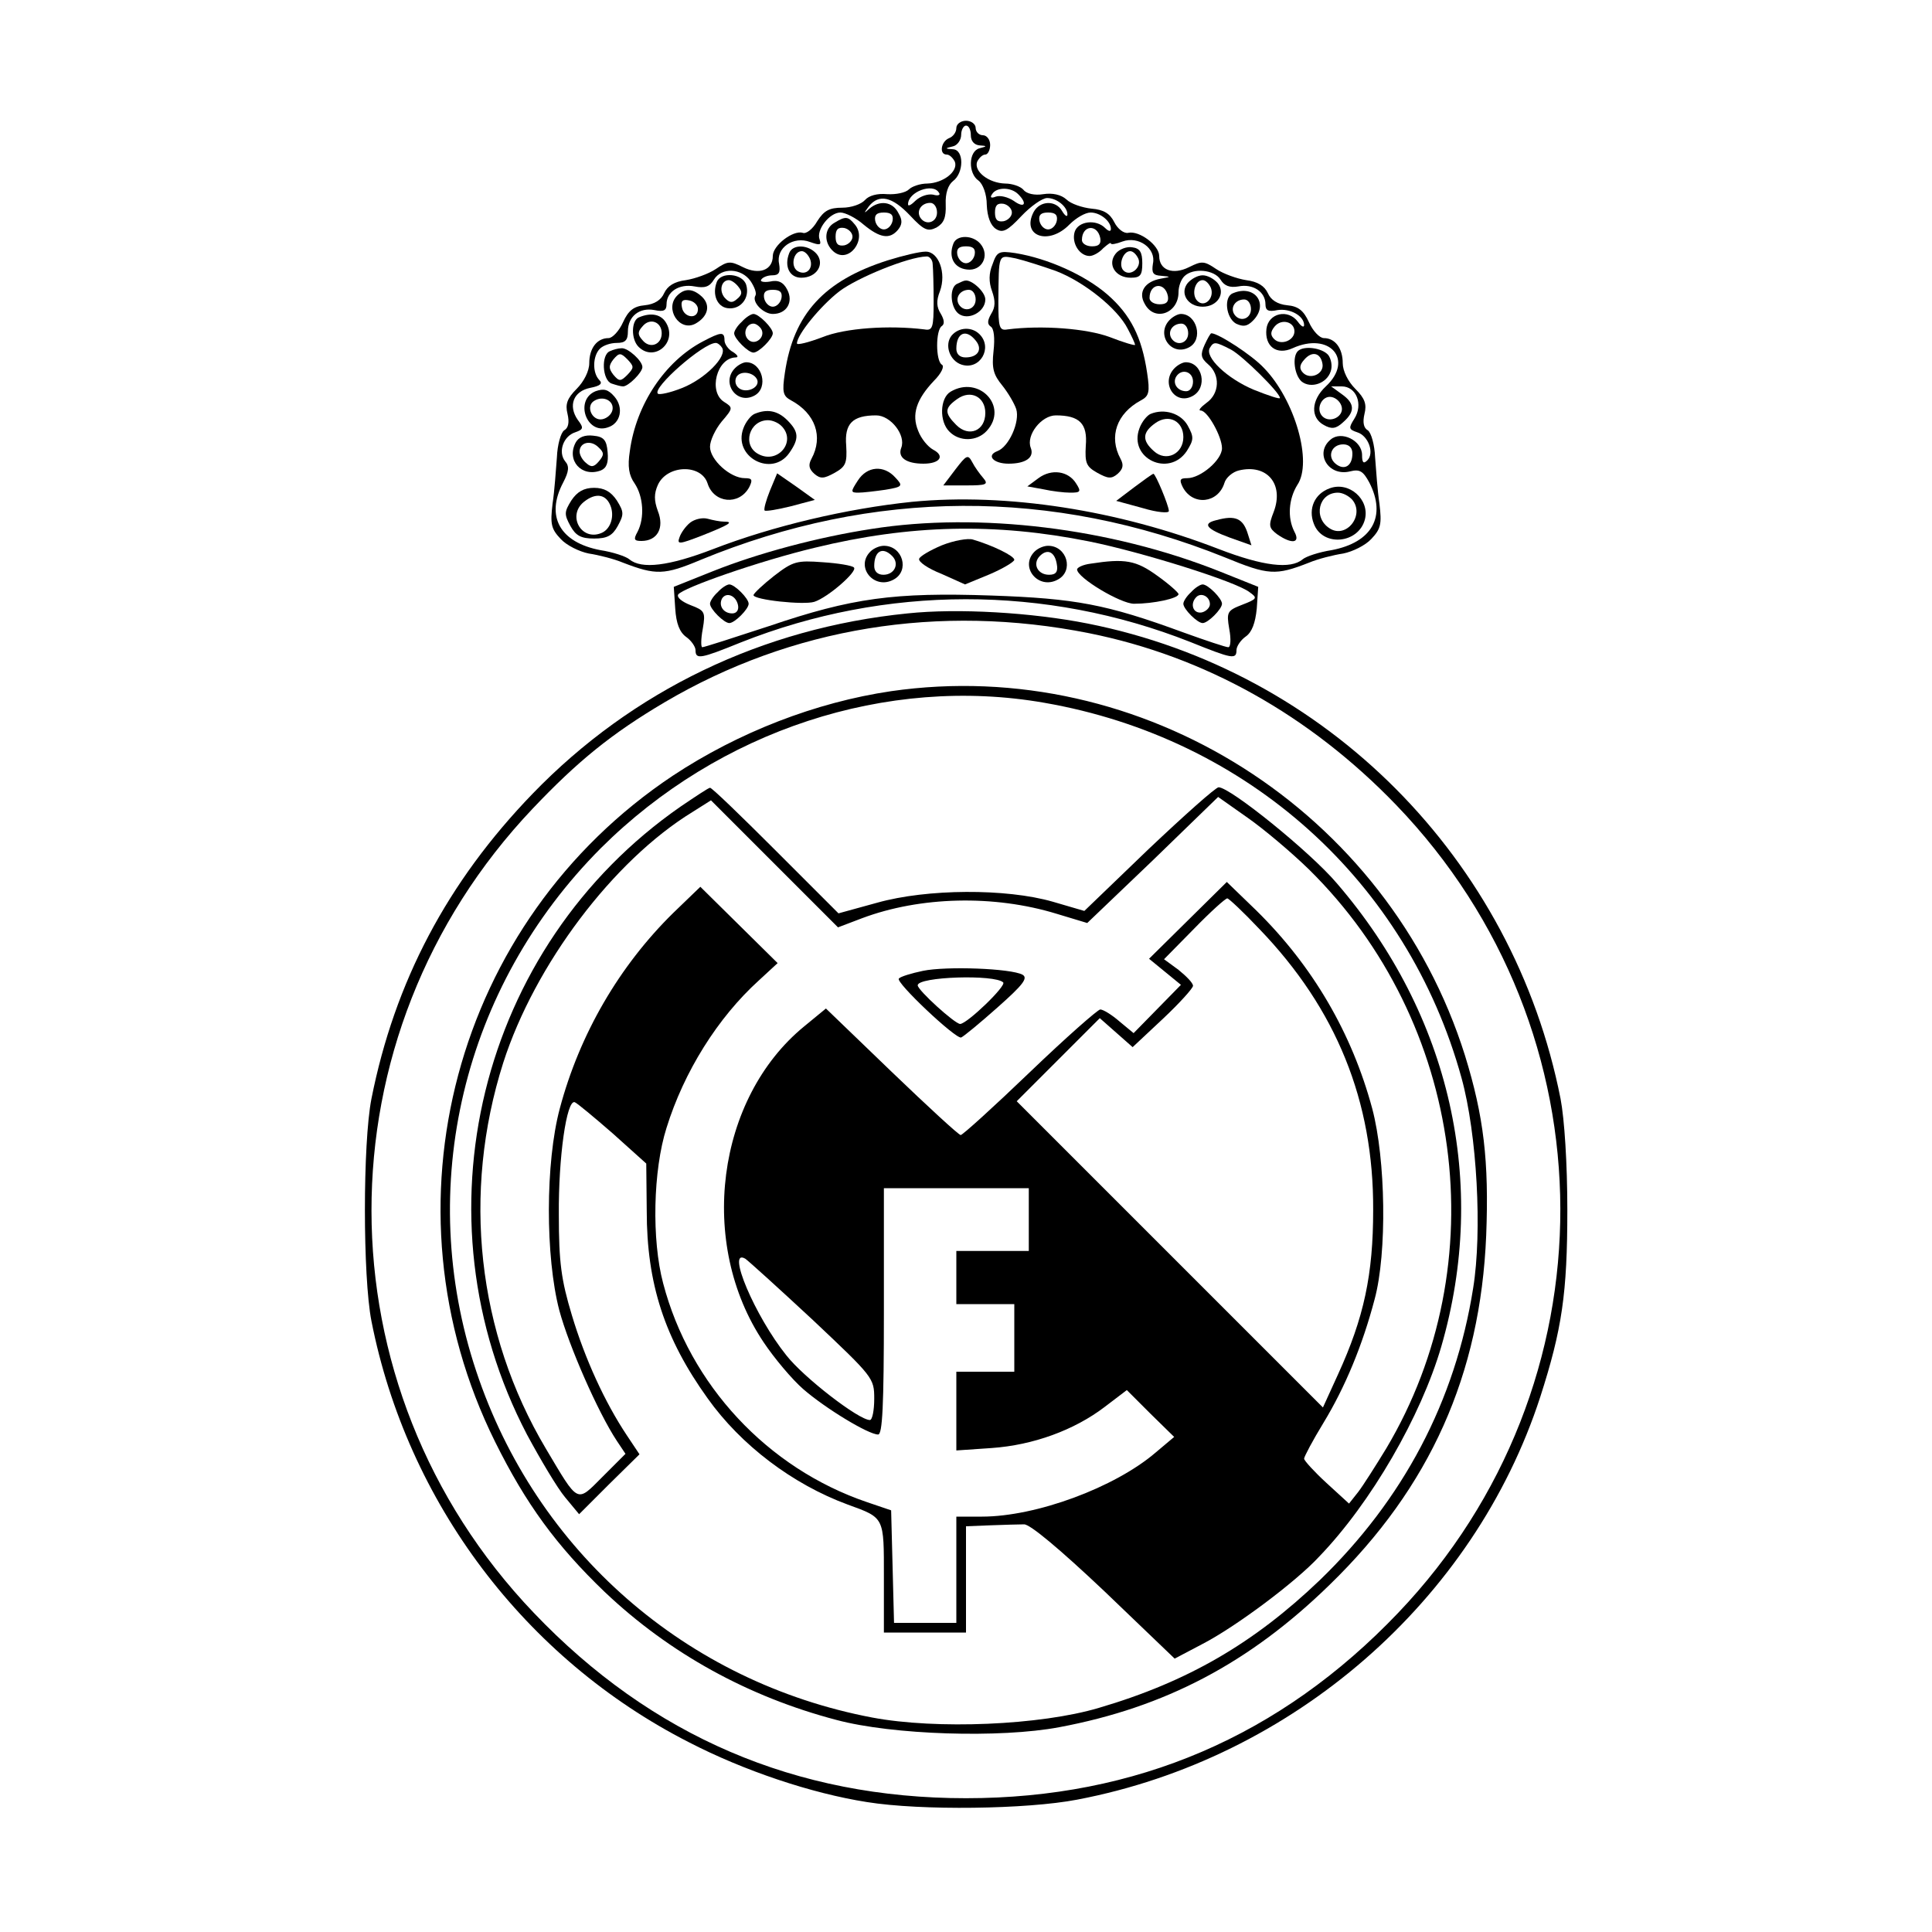 <?xml version="1.0" standalone="no"?>
<!DOCTYPE svg PUBLIC "-//W3C//DTD SVG 20010904//EN"
 "http://www.w3.org/TR/2001/REC-SVG-20010904/DTD/svg10.dtd">
<svg version="1.0" xmlns="http://www.w3.org/2000/svg"
 width="400pt" height="400pt" viewBox="0 0 400 400"
 preserveAspectRatio="xMidYMid meet">

<g transform="translate(0,400) scale(0.1,-0.1)"
fill="#000000" stroke="none">
<path d="M1980 3735 c0 -9 -7 -18 -15 -21 -17 -7 -21 -34 -5 -34 6 0 13 -7 17
-15 7 -20 -24 -44 -57 -45 -15 0 -32 -6 -38 -12 -7 -7 -27 -11 -45 -10 -21 2
-38 -3 -46 -12 -8 -9 -29 -16 -47 -16 -27 0 -38 -6 -52 -28 -9 -16 -23 -27
-30 -24 -20 6 -62 -26 -62 -48 0 -29 -28 -40 -62 -23 -26 13 -31 13 -56 -4
-15 -10 -43 -20 -62 -23 -24 -3 -38 -12 -45 -27 -6 -14 -20 -23 -40 -25 -23
-2 -34 -11 -45 -35 -8 -18 -22 -33 -30 -33 -24 0 -40 -21 -40 -52 0 -16 -11
-38 -26 -53 -20 -20 -24 -32 -19 -52 4 -17 2 -29 -7 -34 -7 -5 -14 -30 -15
-56 -2 -26 -5 -70 -9 -96 -5 -42 -3 -52 17 -73 12 -13 38 -26 58 -30 20 -3 52
-11 71 -19 68 -26 85 -26 161 6 357 147 727 149 1085 5 90 -37 105 -38 174
-11 19 8 51 16 71 19 20 4 46 17 58 30 20 21 22 31 17 73 -4 26 -7 70 -9 96
-1 26 -8 51 -15 56 -9 5 -11 17 -7 34 5 20 1 32 -19 52 -15 15 -26 37 -26 53
0 31 -16 52 -39 52 -9 0 -23 15 -31 33 -11 24 -22 33 -45 35 -20 2 -34 11 -40
25 -7 15 -21 24 -45 27 -19 3 -47 13 -62 23 -25 17 -30 17 -56 4 -34 -17 -62
-6 -62 23 0 22 -41 53 -64 48 -9 -2 -22 8 -29 22 -9 18 -22 26 -47 28 -19 2
-43 10 -52 19 -11 10 -29 14 -48 11 -18 -3 -35 1 -41 9 -6 7 -23 13 -38 13
-34 1 -65 25 -58 45 4 8 11 15 17 15 5 0 10 9 10 20 0 11 -7 20 -15 20 -8 0
-15 7 -15 15 0 8 -9 15 -20 15 -11 0 -20 -7 -20 -15z m30 -15 c0 -12 7 -20 18
-21 16 -1 16 -2 0 -6 -23 -6 -24 -52 -2 -67 9 -7 17 -28 17 -50 1 -25 8 -43
19 -50 14 -9 24 -4 53 27 19 20 43 37 53 37 20 0 42 -18 42 -34 0 -6 -5 -3
-11 7 -13 23 -46 22 -59 -2 -26 -50 31 -70 74 -26 14 14 33 25 44 25 20 0 42
-18 42 -34 0 -6 -5 -5 -12 2 -19 19 -56 14 -63 -8 -7 -23 10 -50 31 -50 7 0
20 7 28 16 9 8 16 13 16 10 0 -3 11 -1 24 4 33 12 70 -14 63 -46 -3 -19 0 -24
17 -25 21 -2 21 -2 -1 -6 -33 -6 -47 -28 -33 -52 20 -38 70 -20 70 24 0 12 5
26 12 33 18 18 62 14 75 -7 8 -13 19 -17 37 -14 30 6 56 -11 56 -37 0 -13 6
-16 25 -12 26 4 55 -12 55 -31 0 -6 -6 -3 -13 7 -20 27 -61 18 -65 -15 -4 -36
21 -55 54 -40 77 35 128 -24 69 -79 -31 -29 -32 -65 -4 -80 16 -9 25 -8 40 6
25 22 24 39 -3 58 l-22 16 22 0 c30 0 45 -37 26 -67 -12 -19 -12 -22 6 -28 23
-7 36 -43 21 -58 -8 -8 -11 -5 -11 11 0 30 -43 51 -65 32 -34 -28 -5 -77 40
-66 20 5 27 1 40 -23 36 -70 6 -124 -78 -140 -26 -4 -53 -13 -60 -19 -25 -21
-82 -14 -173 21 -209 81 -440 117 -636 98 -135 -14 -288 -50 -412 -98 -91 -35
-148 -42 -173 -21 -7 6 -34 15 -60 19 -84 16 -114 70 -77 140 12 23 13 34 4
44 -15 19 -4 52 21 60 17 6 18 9 5 26 -20 29 -9 59 26 66 21 4 26 9 19 16 -15
15 -14 50 1 65 7 7 22 12 35 12 18 0 23 6 23 24 0 31 24 50 55 44 19 -4 25 -1
25 12 0 26 26 43 58 37 21 -4 31 -1 40 14 16 26 57 24 76 -3 8 -12 13 -25 10
-30 -8 -13 16 -38 36 -38 29 0 43 25 30 50 -8 16 -19 21 -36 17 -13 -2 -21 0
-18 4 3 5 13 9 23 9 14 0 17 6 14 24 -7 33 30 58 64 45 20 -7 24 -7 20 5 -8
19 20 56 43 56 10 0 32 -11 48 -25 34 -28 54 -31 71 -11 9 11 10 20 1 35 -12
24 -39 27 -60 9 -12 -11 -12 -10 -1 5 21 26 48 20 85 -19 29 -31 37 -34 55
-25 15 9 20 20 19 48 -1 23 5 40 15 48 23 17 23 65 0 66 -17 1 -17 2 0 6 9 2
17 13 17 24 0 10 5 19 10 19 6 0 10 -9 10 -20z m-66 -119 c4 -5 -2 -7 -12 -4
-11 2 -26 -3 -36 -12 -9 -9 -16 -13 -16 -8 0 26 52 45 64 24z m164 -3 c20 -20
13 -30 -9 -14 -12 8 -28 12 -37 9 -10 -4 -13 -2 -8 5 9 15 39 15 54 0z m-168
-38 c0 -21 -24 -28 -35 -10 -8 14 3 30 21 30 8 0 14 -9 14 -20z m155 0 c0 -8
-8 -16 -17 -18 -13 -2 -18 3 -18 18 0 15 5 20 18 18 9 -2 17 -10 17 -18z
m-247 -17 c-2 -10 -10 -18 -18 -18 -8 0 -16 8 -18 18 -2 12 3 17 18 17 15 0
20 -5 18 -17z m340 0 c-2 -10 -10 -18 -18 -18 -8 0 -16 8 -18 18 -2 12 3 17
18 17 15 0 20 -5 18 -17z m90 -36 c2 -12 -3 -17 -17 -17 -12 0 -21 6 -21 13 0
31 32 34 38 4z m140 -120 c2 -12 -3 -17 -17 -17 -12 0 -21 6 -21 13 0 31 32
34 38 4z m-800 -4 c-2 -10 -10 -18 -18 -18 -8 0 -16 8 -18 18 -2 12 3 17 18
17 15 0 20 -5 18 -17z m1062 -69 c0 -19 -28 -30 -42 -16 -8 8 -8 15 1 26 14
17 41 10 41 -10z m98 -157 c4 -20 -25 -34 -40 -19 -15 15 -1 44 19 40 10 -2
19 -11 21 -21z m22 -96 c0 -26 -17 -36 -35 -21 -18 15 -8 40 16 40 12 0 19 -7
19 -19z"/>
<path d="M1728 3539 c-22 -12 -23 -42 -2 -60 31 -26 70 25 44 56 -14 17 -19
18 -42 4z m37 -29 c0 -8 -8 -16 -17 -18 -13 -2 -18 3 -18 18 0 15 5 20 18 18
9 -2 17 -10 17 -18z"/>
<path d="M1974 3496 c-11 -28 1 -51 28 -54 31 -4 48 29 28 53 -16 19 -49 19
-56 1z m44 -23 c-2 -10 -10 -18 -18 -18 -8 0 -16 8 -18 18 -2 12 3 17 18 17
15 0 20 -5 18 -17z"/>
<path d="M1634 3476 c-11 -28 1 -51 25 -51 32 0 49 28 32 49 -17 20 -50 21
-57 2z m43 -12 c8 -20 -8 -36 -26 -25 -15 10 -8 41 9 41 6 0 13 -7 17 -16z"/>
<path d="M2310 3475 c-18 -22 -1 -50 31 -50 20 0 24 5 24 30 0 23 -5 31 -21
33 -11 2 -27 -4 -34 -13z m47 -11 c7 -18 -17 -38 -31 -24 -11 11 -1 40 14 40
6 0 13 -7 17 -16z"/>
<path d="M1838 3461 c-132 -42 -195 -111 -213 -233 -6 -40 -4 -48 13 -57 50
-27 67 -75 42 -121 -7 -13 -5 -21 6 -31 13 -11 20 -10 42 2 23 13 26 20 24 56
-4 46 13 63 62 63 30 0 62 -41 52 -67 -8 -20 10 -33 46 -33 34 0 45 16 20 29
-11 6 -25 23 -31 39 -14 34 -4 65 33 104 15 15 22 30 16 33 -13 8 -13 72 0 80
6 4 5 13 -2 25 -9 14 -10 27 -2 47 14 38 -3 83 -30 82 -12 0 -46 -8 -78 -18z
m93 -8 c1 -10 2 -45 2 -78 0 -53 -2 -60 -19 -57 -73 9 -164 3 -211 -16 -29
-11 -53 -17 -53 -13 0 18 49 78 88 108 37 28 142 71 180 72 6 1 13 -7 13 -16z"/>
<path d="M2055 3453 c-8 -19 -8 -37 -1 -56 7 -20 7 -33 -2 -47 -8 -14 -8 -21
-1 -26 7 -4 9 -24 6 -51 -4 -36 0 -49 18 -71 12 -15 25 -37 29 -49 8 -26 -15
-78 -39 -87 -24 -9 -8 -26 23 -26 36 0 54 13 46 33 -10 26 22 67 52 67 49 0
66 -17 62 -63 -2 -36 1 -43 24 -56 22 -12 29 -13 42 -2 11 10 13 18 6 31 -25
46 -8 94 42 121 17 9 19 17 13 57 -11 74 -34 120 -82 162 -46 40 -123 75 -191
86 -34 5 -38 3 -47 -23z m131 -14 c58 -22 128 -78 149 -120 8 -15 15 -30 15
-33 0 -2 -24 5 -52 16 -48 18 -141 25 -212 16 -17 -3 -19 4 -19 57 1 102 -1
97 36 90 17 -4 55 -16 83 -26z"/>
<path d="M1484 3416 c-10 -26 1 -51 22 -54 27 -4 47 21 39 48 -7 24 -53 28
-61 6z m45 -10 c8 -10 8 -16 -3 -25 -10 -9 -16 -8 -26 3 -12 15 -6 36 9 36 5
0 14 -6 20 -14z"/>
<path d="M2459 3414 c-17 -21 0 -49 31 -49 31 0 48 28 31 49 -8 9 -21 16 -31
16 -10 0 -23 -7 -31 -16z m48 -10 c8 -21 -13 -42 -28 -27 -13 13 -5 43 11 43
6 0 13 -7 17 -16z"/>
<path d="M1983 3413 c-18 -6 -16 -48 1 -62 20 -16 56 3 56 29 0 16 -29 42 -42
39 -2 0 -9 -3 -15 -6z m37 -33 c0 -21 -24 -28 -35 -10 -8 14 3 30 21 30 8 0
14 -9 14 -20z"/>
<path d="M1402 3388 c-27 -27 5 -76 38 -58 25 14 32 37 14 55 -19 18 -36 19
-52 3z m43 -28 c0 -22 -29 -18 -33 3 -3 14 1 18 15 15 10 -2 18 -10 18 -18z"/>
<path d="M2553 3393 c-20 -7 -15 -51 6 -63 15 -7 23 -6 35 6 34 34 4 76 -41
57z m37 -33 c0 -21 -24 -28 -35 -10 -8 14 3 30 21 30 8 0 14 -9 14 -20z"/>
<path d="M1323 3343 c-16 -6 -17 -45 -1 -61 32 -32 80 8 58 48 -10 19 -31 24
-57 13z m47 -33 c0 -24 -25 -33 -40 -14 -10 11 -10 17 0 28 15 19 40 10 40
-14z"/>
<path d="M1536 3334 c-9 -8 -16 -19 -16 -24 0 -11 29 -40 40 -40 11 0 40 29
40 40 0 11 -29 40 -40 40 -5 0 -16 -7 -24 -16z m40 -15 c10 -17 -13 -36 -27
-22 -12 12 -4 33 11 33 5 0 12 -5 16 -11z"/>
<path d="M2422 3338 c-30 -30 3 -77 40 -57 30 16 16 69 -17 69 -6 0 -16 -5
-23 -12z m38 -28 c0 -21 -24 -28 -35 -10 -8 14 3 30 21 30 8 0 14 -9 14 -20z"/>
<path d="M1970 3305 c-15 -19 -4 -52 21 -60 38 -12 65 35 37 63 -16 16 -43 15
-58 -3z m50 -10 c15 -18 5 -35 -21 -35 -12 0 -19 7 -19 18 0 33 20 42 40 17z"/>
<path d="M1455 3293 c-78 -41 -138 -130 -151 -227 -5 -32 -2 -50 10 -67 18
-27 21 -71 6 -100 -9 -16 -7 -19 8 -19 33 0 48 27 34 62 -8 22 -8 36 0 54 19
42 90 44 103 3 13 -41 65 -46 86 -8 8 16 6 19 -9 19 -30 0 -72 38 -72 65 0 13
11 36 24 52 24 28 24 29 5 41 -33 21 -15 91 24 92 7 0 4 5 -5 11 -10 5 -18 17
-18 24 0 19 -7 18 -45 -2z m40 -13 c11 -18 -35 -64 -82 -83 -25 -10 -48 -15
-51 -12 -12 12 94 105 120 105 4 0 10 -5 13 -10z"/>
<path d="M2494 3286 c-9 -20 -8 -27 7 -40 26 -22 24 -61 -3 -80 -12 -9 -18
-16 -12 -16 14 0 44 -54 44 -78 0 -24 -44 -62 -72 -62 -15 0 -17 -3 -9 -19 21
-39 73 -33 86 9 3 11 17 23 30 26 58 14 94 -28 72 -86 -11 -28 -10 -33 7 -46
30 -21 49 -19 36 5 -15 29 -12 68 6 97 32 47 -5 176 -69 242 -25 27 -95 72
-109 72 -2 0 -8 -11 -14 -24z m55 -10 c24 -13 101 -89 101 -100 0 -3 -24 5
-54 17 -55 23 -103 68 -91 87 8 13 11 13 44 -4z"/>
<path d="M1263 3273 c-19 -7 -16 -60 3 -67 9 -3 19 -6 24 -6 11 0 40 29 40 40
0 13 -30 40 -43 39 -7 0 -18 -3 -24 -6z m36 -49 c-14 -14 -17 -14 -29 0 -10
13 -10 19 0 32 12 14 15 14 29 0 14 -15 14 -17 0 -32z"/>
<path d="M2687 3273 c-12 -12 -7 -50 8 -63 19 -15 52 -4 60 21 4 11 1 26 -5
34 -13 15 -51 20 -63 8z m51 -26 c4 -21 -25 -34 -40 -19 -8 8 -8 16 2 27 16
19 34 15 38 -8z"/>
<path d="M1522 3238 c-30 -30 3 -77 40 -57 30 16 16 69 -17 69 -6 0 -16 -5
-23 -12z m46 -25 c5 -17 -26 -29 -40 -15 -6 6 -7 15 -3 22 9 14 37 9 43 -7z"/>
<path d="M2432 3238 c-30 -30 0 -78 37 -58 32 17 21 70 -14 70 -6 0 -16 -5
-23 -12z m38 -28 c0 -11 -6 -20 -14 -20 -18 0 -29 16 -21 30 11 18 35 11 35
-10z"/>
<path d="M1233 3190 c-44 -18 -19 -90 25 -75 27 8 34 41 14 64 -13 15 -22 17
-39 11z m35 -39 c-2 -9 -11 -17 -21 -19 -21 -4 -35 27 -17 38 19 12 42 0 38
-19z"/>
<path d="M1968 3189 c-22 -13 -24 -62 -2 -83 21 -21 57 -20 77 2 46 50 -16
116 -75 81z m72 -44 c0 -37 -34 -51 -60 -25 -25 25 -25 35 2 54 28 20 58 4 58
-29z"/>
<path d="M1562 3143 c-7 -3 -18 -16 -23 -30 -22 -59 59 -102 95 -51 21 30 20
44 -4 68 -20 20 -42 24 -68 13z m56 -25 c32 -32 -8 -80 -48 -58 -34 18 -19 70
20 70 9 0 21 -5 28 -12z"/>
<path d="M2382 3143 c-7 -3 -18 -16 -23 -30 -23 -62 61 -102 98 -47 15 24 15
29 2 53 -14 25 -48 36 -77 24z m68 -48 c0 -35 -36 -52 -61 -29 -25 22 -24 39
3 58 28 20 58 4 58 -29z"/>
<path d="M1192 3084 c-20 -37 12 -73 52 -58 12 5 16 16 14 38 -2 25 -8 32 -30
34 -17 2 -30 -3 -36 -14z m48 -39 c-10 -12 -16 -13 -26 -4 -8 6 -14 17 -14 24
0 19 23 25 39 9 12 -11 12 -16 1 -29z"/>
<path d="M1978 3028 l-25 -33 48 0 c41 0 46 2 35 15 -7 8 -18 23 -23 33 -9 17
-12 15 -35 -15z"/>
<path d="M1776 3005 c-15 -23 -15 -25 1 -25 10 0 35 3 56 6 36 6 37 8 21 25
-24 27 -59 24 -78 -6z"/>
<path d="M2150 3010 l-23 -17 33 -6 c18 -4 43 -7 56 -7 21 0 23 2 12 19 -16
26 -51 31 -78 11z"/>
<path d="M1594 2984 c-8 -20 -13 -38 -11 -41 3 -2 27 2 55 9 l49 13 -39 28
-39 27 -15 -36z"/>
<path d="M2348 2991 l-37 -28 55 -15 c30 -9 54 -11 54 -6 0 11 -28 78 -32 77
-2 0 -20 -13 -40 -28z"/>
<path d="M2753 2989 c-31 -11 -45 -42 -33 -73 18 -49 93 -42 106 9 10 41 -33
79 -73 64z m47 -24 c26 -32 -13 -81 -47 -59 -35 22 -23 74 17 74 10 0 23 -7
30 -15z"/>
<path d="M1183 2964 c-15 -24 -15 -29 -2 -53 11 -20 22 -26 49 -26 27 0 38 6
49 26 13 24 13 29 -2 53 -12 18 -26 26 -47 26 -21 0 -35 -8 -47 -26z m82 -14
c7 -22 -2 -47 -21 -54 -41 -16 -70 37 -35 65 25 20 47 16 56 -11z"/>
<path d="M1429 2918 c-9 -7 -19 -21 -22 -30 -6 -16 -1 -15 46 3 58 23 67 29
46 29 -8 0 -23 3 -34 6 -11 3 -27 -1 -36 -8z"/>
<path d="M2518 2923 c-29 -7 -21 -18 28 -36 l45 -16 -7 22 c-10 34 -26 41 -66
30z"/>
<path d="M1805 2905 c-111 -17 -235 -50 -330 -88 l-80 -32 3 -45 c2 -31 9 -49
23 -59 10 -7 19 -20 19 -27 0 -20 10 -18 94 16 300 119 631 119 930 1 87 -35
96 -37 96 -17 0 8 9 21 19 28 13 9 20 28 23 58 l3 45 -80 32 c-226 90 -498
123 -720 88z m450 -26 c109 -22 304 -83 332 -105 17 -12 16 -14 -15 -26 -31
-12 -33 -15 -27 -50 4 -21 3 -38 -2 -38 -5 0 -47 14 -94 31 -158 58 -223 70
-396 76 -202 7 -289 -5 -460 -63 -73 -24 -135 -44 -139 -44 -3 0 -3 17 1 38 6
35 4 38 -25 49 -18 7 -29 16 -26 22 9 14 170 70 283 97 197 48 374 52 568 13z"/>
<path d="M1950 2871 c-24 -10 -46 -23 -47 -28 -2 -6 18 -20 46 -31 l49 -22 51
21 c28 12 51 26 51 30 0 8 -45 30 -86 42 -10 3 -39 -2 -64 -12z"/>
<path d="M1802 2858 c-32 -32 8 -80 48 -58 34 18 19 70 -20 70 -9 0 -21 -5
-28 -12z m45 -9 c16 -16 5 -39 -18 -39 -12 0 -19 7 -19 18 0 31 17 41 37 21z"/>
<path d="M2142 2858 c-32 -32 8 -80 48 -58 34 18 19 70 -20 70 -9 0 -21 -5
-28 -12z m46 -26 c3 -16 -2 -22 -16 -22 -24 0 -35 23 -19 39 16 16 31 8 35
-17z"/>
<path d="M1603 2808 c-23 -18 -42 -36 -43 -40 0 -10 104 -21 126 -14 28 9 90
63 82 71 -3 4 -33 9 -65 11 -53 4 -61 2 -100 -28z"/>
<path d="M2258 2833 c-16 -2 -28 -8 -28 -12 0 -17 90 -71 118 -71 40 0 92 11
92 20 0 3 -20 21 -44 38 -44 32 -67 36 -138 25z"/>
<path d="M1486 2774 c-9 -8 -16 -19 -16 -24 0 -11 29 -40 40 -40 11 0 40 29
40 40 0 11 -29 40 -40 40 -5 0 -16 -7 -24 -16z m42 -27 c2 -10 -3 -17 -12 -17
-18 0 -29 16 -21 31 9 14 29 6 33 -14z"/>
<path d="M2466 2774 c-9 -8 -16 -19 -16 -24 0 -11 29 -40 40 -40 11 0 40 29
40 40 0 11 -29 40 -40 40 -5 0 -16 -7 -24 -16z m39 -25 c0 -7 -8 -15 -17 -17
-18 -3 -25 18 -11 32 10 10 28 1 28 -15z"/>
<path d="M1879 2730 c-300 -30 -570 -160 -776 -373 -177 -183 -286 -390 -334
-632 -18 -92 -18 -368 0 -460 74 -376 318 -699 657 -872 114 -59 254 -106 369
-124 112 -18 331 -15 435 5 447 85 822 412 959 834 45 140 56 214 56 387 0 96
-6 188 -14 230 -98 497 -485 886 -979 984 -116 23 -269 32 -373 21z m376 -41
c239 -48 457 -170 636 -356 451 -469 453 -1201 4 -1672 -244 -256 -543 -384
-895 -384 -352 0 -651 128 -895 384 -447 468 -448 1195 -2 1665 93 98 163 155
273 220 263 155 568 205 879 143z"/>
<path d="M1845 2569 c-156 -23 -316 -85 -452 -175 -452 -301 -610 -891 -368
-1379 64 -129 127 -215 227 -311 134 -127 297 -217 480 -265 116 -31 339 -38
461 -15 219 41 394 133 560 295 208 202 312 435 324 723 6 154 -5 247 -44 373
-159 506 -668 829 -1188 754z m317 -24 c421 -73 752 -370 864 -777 32 -116 43
-318 24 -435 -37 -234 -145 -438 -318 -605 -136 -130 -273 -210 -457 -264
-121 -36 -336 -45 -469 -20 -385 73 -696 344 -820 717 -127 381 -28 796 258
1083 245 244 592 358 918 301z"/>
<path d="M1409 2330 c-418 -290 -554 -849 -318 -1300 28 -52 63 -111 79 -130
l29 -35 62 62 63 62 -26 39 c-46 69 -87 159 -114 249 -22 73 -27 109 -27 208
-1 118 16 239 33 233 5 -2 40 -31 79 -65 l69 -62 1 -98 c0 -151 37 -264 126
-388 69 -97 176 -178 290 -220 77 -28 75 -25 75 -151 l0 -114 85 0 85 0 0 110
0 110 50 2 c28 1 59 2 70 2 12 1 75 -52 166 -138 l146 -140 57 30 c68 35 193
128 242 181 108 112 211 291 253 435 98 338 19 686 -216 959 -55 65 -221 199
-245 199 -6 0 -71 -58 -145 -128 l-133 -128 -65 19 c-97 28 -261 27 -364 -2
l-80 -22 -131 131 c-71 71 -132 130 -135 129 -3 0 -30 -18 -61 -39z m1301
-130 c321 -316 388 -816 160 -1199 -22 -36 -48 -77 -58 -90 l-19 -24 -47 43
c-25 23 -46 46 -46 50 0 4 18 38 40 74 45 74 81 161 106 256 26 96 23 290 -5
395 -42 156 -123 295 -240 410 l-61 59 -80 -79 -81 -80 33 -27 33 -27 -49 -50
-49 -50 -29 24 c-16 14 -34 25 -40 25 -5 0 -71 -58 -146 -130 -74 -71 -139
-130 -143 -130 -4 0 -68 59 -143 131 l-136 131 -45 -37 c-182 -149 -221 -450
-84 -654 22 -33 59 -77 82 -97 46 -40 135 -94 155 -94 9 0 12 58 12 255 l0
255 150 0 150 0 0 -65 0 -65 -75 0 -75 0 0 -55 0 -55 60 0 60 0 0 -70 0 -70
-60 0 -60 0 0 -81 0 -82 73 5 c86 6 171 37 234 85 l46 35 49 -49 49 -48 -38
-32 c-85 -73 -248 -133 -360 -133 l-53 0 0 -110 0 -110 -65 0 -64 0 -3 117 -3
116 -50 17 c-206 70 -367 243 -422 453 -24 90 -21 234 7 322 36 116 106 228
191 305 l39 36 -80 79 -80 79 -56 -54 c-112 -110 -194 -251 -235 -405 -30
-112 -30 -307 -1 -418 20 -74 80 -211 119 -270 l18 -27 -47 -47 c-55 -55 -49
-58 -118 58 -142 239 -174 529 -88 799 65 202 227 418 392 519 l38 24 132
-132 131 -131 50 19 c120 45 273 49 403 9 l63 -19 136 130 135 131 61 -43 c33
-23 90 -71 127 -107z m-103 -123 c160 -166 237 -357 236 -582 0 -134 -19 -223
-73 -341 l-31 -68 -317 317 -317 317 86 86 86 86 34 -30 34 -30 63 59 c34 32
62 63 62 68 0 6 -14 20 -30 33 l-30 22 62 63 c34 35 65 63 69 63 3 0 33 -28
66 -63z m-924 -810 c125 -118 127 -120 127 -163 0 -24 -4 -44 -9 -44 -23 0
-137 88 -173 134 -65 81 -125 223 -85 200 6 -4 69 -61 140 -127z"/>
<path d="M1911 1990 c-24 -5 -47 -12 -50 -16 -8 -7 118 -126 129 -122 5 2 39
30 75 62 53 47 64 61 52 68 -24 13 -157 18 -206 8z m166 -24 c7 -7 -74 -85
-89 -86 -11 0 -88 70 -88 80 0 18 160 23 177 6z"/>
</g>
</svg>
